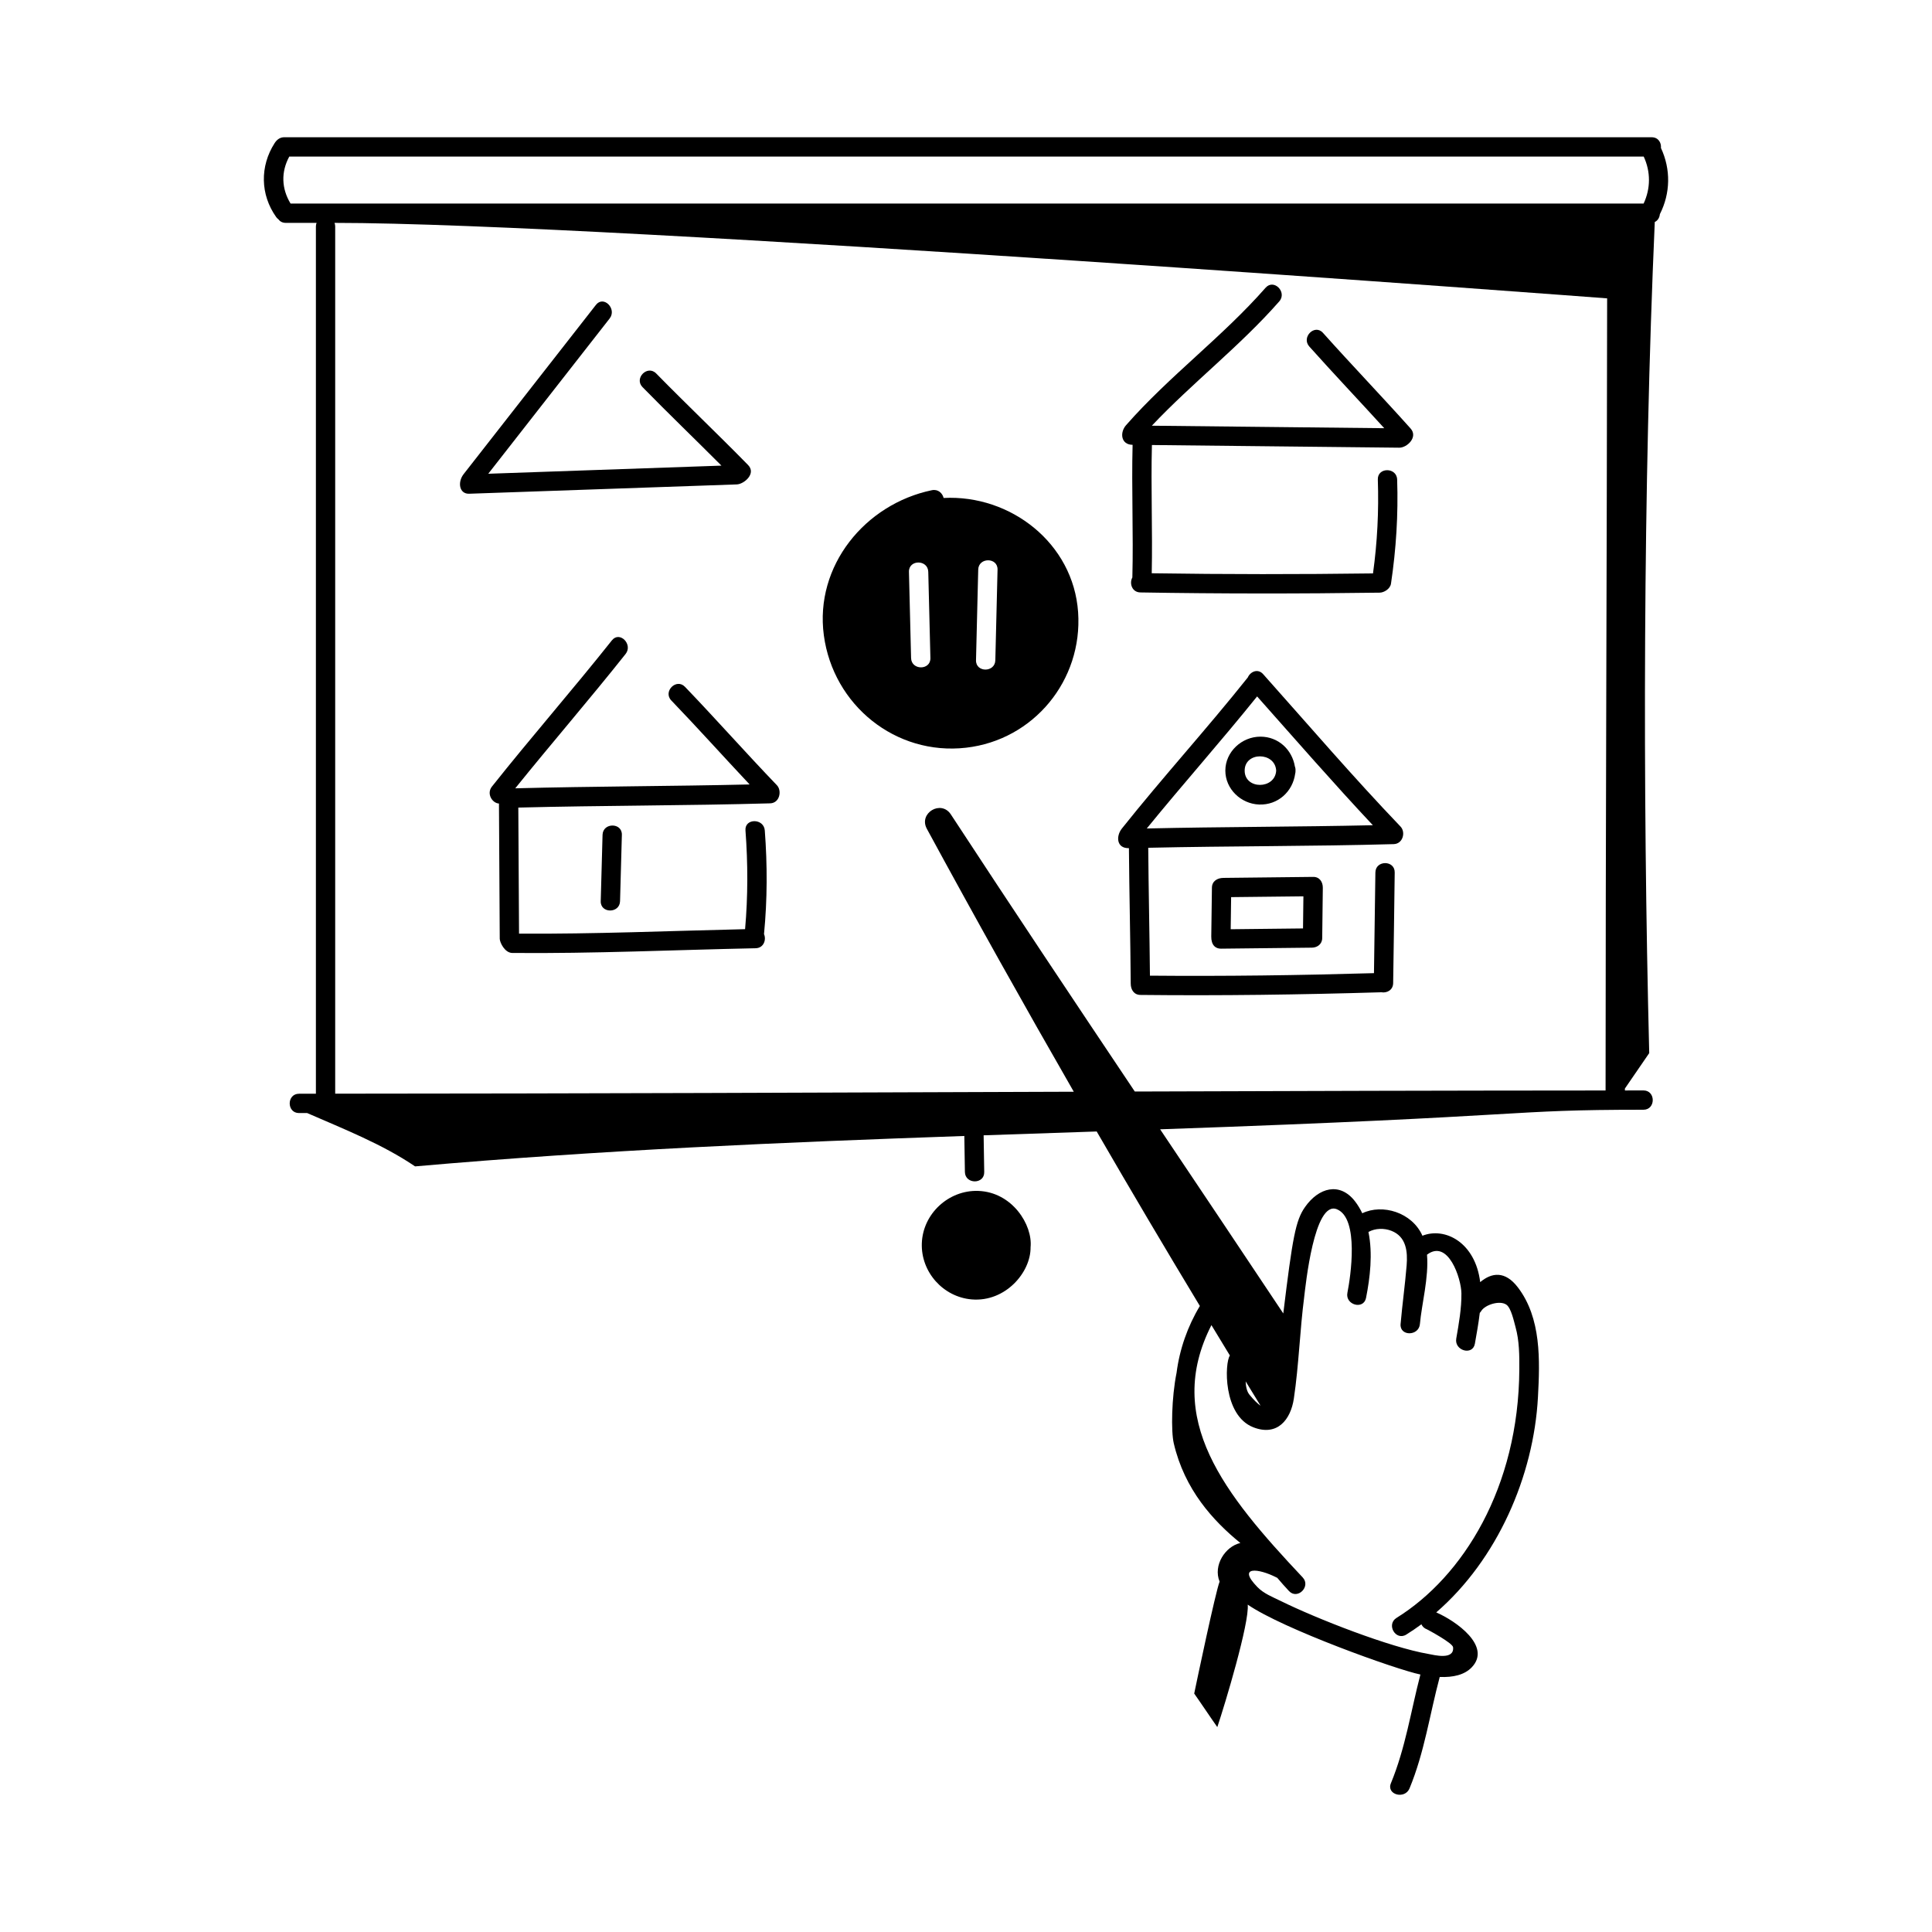 <svg id="Layer_1" enable-background="new 0 0 300 300" height="512" viewBox="0 0 300 300" width="512" xmlns="http://www.w3.org/2000/svg"><g id="Guide_and_Tutorials"><g><path d="m43.222 34.046c.239.33.619.562 1.152.562h4.783c-.064.165-.105.348-.105.559v134.664c-.873 0-1.746.004-2.618.004-1.931 0-1.934 3 0 3 .42 0 .841-.002 1.261-.002 5.662 2.474 11.678 4.831 16.757 8.283 29.082-2.554 57.272-3.745 85.287-4.723.025 1.867.05 3.733.091 5.6.042 1.928 3.042 1.935 3 0-.042-1.9-.067-3.802-.093-5.703 5.855-.202 11.707-.398 17.555-.595 5.288 9.134 10.626 18.161 16.022 27.096-1.916 3.183-3.15 6.73-3.618 10.375-.777 3.838-.869 9.083-.438 10.936 1.673 7.208 6.115 12.05 10.343 15.494-2.313.512-4.269 3.455-3.222 5.994-.644 1.655-3.56 15.511-3.944 17.384 1.106 1.561 2.481 3.646 3.587 5.208 1.193-3.545 5.001-16.189 4.723-19.016 5.461 3.768 23.087 10.093 26.814 10.852-1.488 5.695-2.312 11.392-4.58 16.882-.736 1.783 2.165 2.56 2.893.797 2.322-5.623 3.127-11.465 4.687-17.299 2.047.08 3.839-.302 4.984-1.509 3.107-3.275-2.468-7.188-5.525-8.516 9.471-8.198 15.134-21.154 15.794-33.436.306-5.7.534-12.264-3.122-17.04-1.988-2.598-4.062-2.307-5.848-.807-.746-6.148-5.446-8.596-8.969-7.206-1.613-3.645-6.221-4.992-9.34-3.489-.314-.657-.688-1.287-1.143-1.873-2.359-3.031-5.636-2.106-7.747.904-1.459 2.081-1.932 4.675-3.376 16.524-6.362-9.56-12.746-19.074-19.124-28.593 59.699-2.077 53.112-3.037 75.046-3.037 1.931-0 1.934-3 0-3-.958 0-1.917.004-2.875.004 0-.1 0-.199 0-.298 1.259-1.834 2.518-3.667 3.776-5.501-1.03-41.035-.949-87.958.861-129.054.484-.227.744-.706.789-1.209 1.66-3.262 1.714-6.983.17-10.286.077-.8-.398-1.664-1.436-1.664-70.787 0-141.573 0-212.359 0-.463 0-1.019.202-1.473.911-2.3 3.585-2.236 8.006.246 11.485.099.139.213.246.333.338zm159.298 167.278c.209-1.604 1.532-14.995 5.075-13.55 3.492 1.425 2.12 10.506 1.629 12.971-.375 1.885 2.516 2.692 2.893.797.626-3.143 1.064-6.877.374-10.242 1.051-.591 2.442-.618 3.561-.181 2.324.908 2.544 3.223 2.368 5.385-.248 3.034-.673 6.056-.938 9.09-.168 1.923 2.833 1.912 3 0 .271-3.09 1.4-7.222 1.102-10.766 3.287-2.496 5.316 3.706 5.343 5.992.028 2.357-.4 4.72-.801 7.032-.328 1.888 2.562 2.699 2.893.797.263-1.515.568-3.139.759-4.783.08-.083.155-.178.223-.289.595-.98 2.896-1.709 3.918-.979.738.527 1.166 2.589 1.415 3.487.588 2.118.597 4.363.585 6.545-.103 18.401-8.777 32.209-19.068 38.597-1.637 1.017-.132 3.613 1.514 2.591.805-.5 1.585-1.035 2.348-1.596.155.341.44.633.882.791.027.01 3.966 2.098 4.037 2.769.22 2.068-3.051 1.179-3.776 1.055-6.055-1.033-17.425-5.493-23.008-8.246-1.234-.608-2.599-1.129-3.58-2.132-3.272-3.348.187-2.935 2.936-1.511.041.021.08.031.12.048.592.698 1.195 1.389 1.831 2.063 1.326 1.408 3.445-.716 2.121-2.121-12.22-12.974-21.586-24.622-14.167-39.175.95 1.577 1.906 3.151 2.867 4.721-.81 1.093-1.115 9.301 3.65 11.151 3.708 1.439 5.791-1.179 6.28-4.452.786-5.256.929-10.587 1.617-15.86zm-6.778 16.958c-.473-.327-1.042-.877-1.735-1.727-.399-.491-.55-1.245-.585-2.058.771 1.264 1.545 2.525 2.32 3.785zm59.493-193.97c1.093 2.36 1.084 4.947-.013 7.296-70.035 0-140.07 0-210.105 0-1.409-2.328-1.5-4.892-.199-7.296zm-203.288 10.296c42.837 0 197.507 11.714 197.608 11.722-.041 41-.236 81.999-.242 122.999-24.367.011-48.734.079-73.102.163-9.556-14.265-19.092-28.562-28.562-43.028-1.521-2.321-5.049-.203-3.73 2.23 7.475 13.772 15.091 27.391 22.817 40.83-38.229.137-76.457.285-114.687.302 0-44.886 0-89.772 0-134.659-0-.211-.041-.394-.104-.559z"/><path d="m150.904 201.774c5.207.427 9.169-4.197 9.123-8.105.344-3.464-2.846-8.57-8.142-8.745-4.582-.152-8.591 3.543-8.745 8.142-.149 4.464 3.321 8.344 7.764 8.708z"/><path d="m72.863 76.667c13.851-.483 27.703-.965 41.554-1.448 1.107-.039 3.056-1.672 1.748-3.008-4.698-4.799-9.573-9.42-14.271-14.218-1.353-1.382-3.474.74-2.122 2.121 4.03 4.117 8.185 8.109 12.252 12.188-12.07.421-24.139.841-36.208 1.262 6.281-8.035 12.563-16.07 18.845-24.104 1.175-1.504-.933-3.642-2.122-2.121-6.849 8.76-13.697 17.52-20.545 26.28-.971 1.241-.699 3.103.87 3.049z"/><path d="m175.869 69.07c-.176 6.867.138 13.733-.037 20.601-.495.878-.08 2.3 1.247 2.322 12.392.208 24.774.209 37.167.034.641-.009 1.621-.559 1.747-1.405.8-5.37 1.138-10.734.956-16.163-.064-1.925-3.065-1.934-3 0 .164 4.886-.078 9.74-.75 14.579-11.455.153-22.903.152-34.358-.023.139-6.638-.141-13.275.028-19.913 12.801.138 25.602.276 38.403.415 1.213.013 2.959-1.642 1.767-2.976-4.475-5.008-9.133-9.847-13.608-14.854-1.289-1.443-3.405.685-2.122 2.121 3.824 4.279 7.775 8.44 11.638 12.684-12.03-.13-24.06-.259-36.089-.389 6.33-6.707 13.684-12.352 19.782-19.299 1.269-1.445-.845-3.576-2.122-2.121-6.711 7.646-14.959 13.7-21.671 21.347-.984 1.121-.815 3.026 1.022 3.042z"/><path d="m104.242 108.77c4.118 4.285 8.086 8.71 12.158 13.039-12.129.284-24.263.282-36.392.6 5.645-7.006 11.536-13.809 17.131-20.857 1.188-1.497-.921-3.633-2.122-2.121-6.088 7.669-12.542 15.037-18.63 22.707-.886 1.116.062 2.586 1.098 2.636-0.0.02-.005.037-.005.057.04 6.979.08 13.957.12 20.935.003.565.772 2.198 1.952 2.209 12.598.114 25.184-.472 37.777-.733 1.261-.026 1.694-1.315 1.306-2.195.522-5.353.527-10.732.122-16.095-.145-1.913-3.146-1.929-3 0 .386 5.107.39 10.229-.06 15.329-11.7.267-23.396.768-35.101.697-.037-6.526-.075-13.052-.112-19.578 13.03-.332 26.066-.29 39.095-.657 1.521-.043 1.853-1.986 1.061-2.811-4.831-5.027-9.446-10.256-14.276-15.283-1.34-1.395-3.46.728-2.122 2.122z"/><path d="m93.564 129.636c-.094 3.433-.189 6.865-.283 10.298-.053 1.931 2.947 1.93 3 0 .094-3.433.189-6.865.283-10.298.053-1.931-2.947-1.93-3 0z"/><path d="m175.299 131.702c.055 7.014.229 14.026.28 21.04.006.964.522 1.739 1.5 1.75 12.479.137 24.953-.039 37.426-.413.833.148 1.806-.325 1.824-1.42.093-5.729.166-11.457.241-17.186.025-1.931-2.974-1.932-3 0-.068 5.212-.138 10.425-.22 15.637-11.594.336-23.189.495-34.788.39-.061-6.619-.212-13.237-.264-19.857 12.703-.286 25.412-.212 38.113-.567 1.438-.04 1.895-1.855 1.061-2.728-7.341-7.667-14.268-15.746-21.333-23.667-.829-.929-1.995-.377-2.383.515-6.344 7.967-13.211 15.495-19.554 23.463-.922 1.159-.86 3.093 1.097 3.043zm19.904-23.562c5.95 6.697 11.843 13.465 17.972 20-11.7.263-23.404.239-35.104.506 5.625-6.908 11.551-13.562 17.132-20.506z"/><path d="m203.912 136.164c-4.648.052-9.296.104-13.945.155-.946.011-1.767.509-1.78 1.513-.034 2.531-.068 5.062-.102 7.593-.017 1.33.664 1.893 1.501 1.884 4.71-.053 9.421-.105 14.131-.157.825-.009 1.584-.537 1.595-1.481.032-2.602.063-5.204.094-7.806.011-.92-.506-1.712-1.495-1.701zm-12.745 3.142c3.742-.042 7.483-.083 11.225-.125-.02 1.662-.041 3.324-.06 4.986-3.744.042-7.488.083-11.231.125.022-1.662.045-3.324.067-4.987z"/><path d="m195.503 124.926c2.931.113 5.237-2.009 5.614-4.8.035-.141.058-.292.048-.464.014-.242-.021-.453-.094-.633-.435-2.623-2.566-4.642-5.353-4.642-2.884 0-5.447 2.34-5.447 5.275-0 2.859 2.427 5.156 5.231 5.264zm2.662-5.264c-.166 2.942-4.894 2.968-4.894 0 0-2.97 4.728-2.942 4.894 0z"/><path d="m150.002 116.105c10.509-1.198 18.134-10.472 17.407-21.041-.736-10.704-10.48-18.28-20.884-17.741-.182-.745-.859-1.405-1.825-1.204-10.367 2.156-18.223 11.742-16.774 22.532 1.458 10.853 11.145 18.7 22.077 17.454zm-5.53-13.925c.048 1.934-2.953 1.927-3 0-.11-4.462-.22-8.924-.331-13.385-.047-1.935 2.953-1.927 3 0 .11 4.461.221 8.923.331 13.385zm10.082.343c-.047 1.93-3.047 1.931-3 0 .115-4.69.229-9.381.344-14.072.047-1.93 3.047-1.931 3 0-.115 4.691-.229 9.381-.344 14.072z"/></g></g></svg>